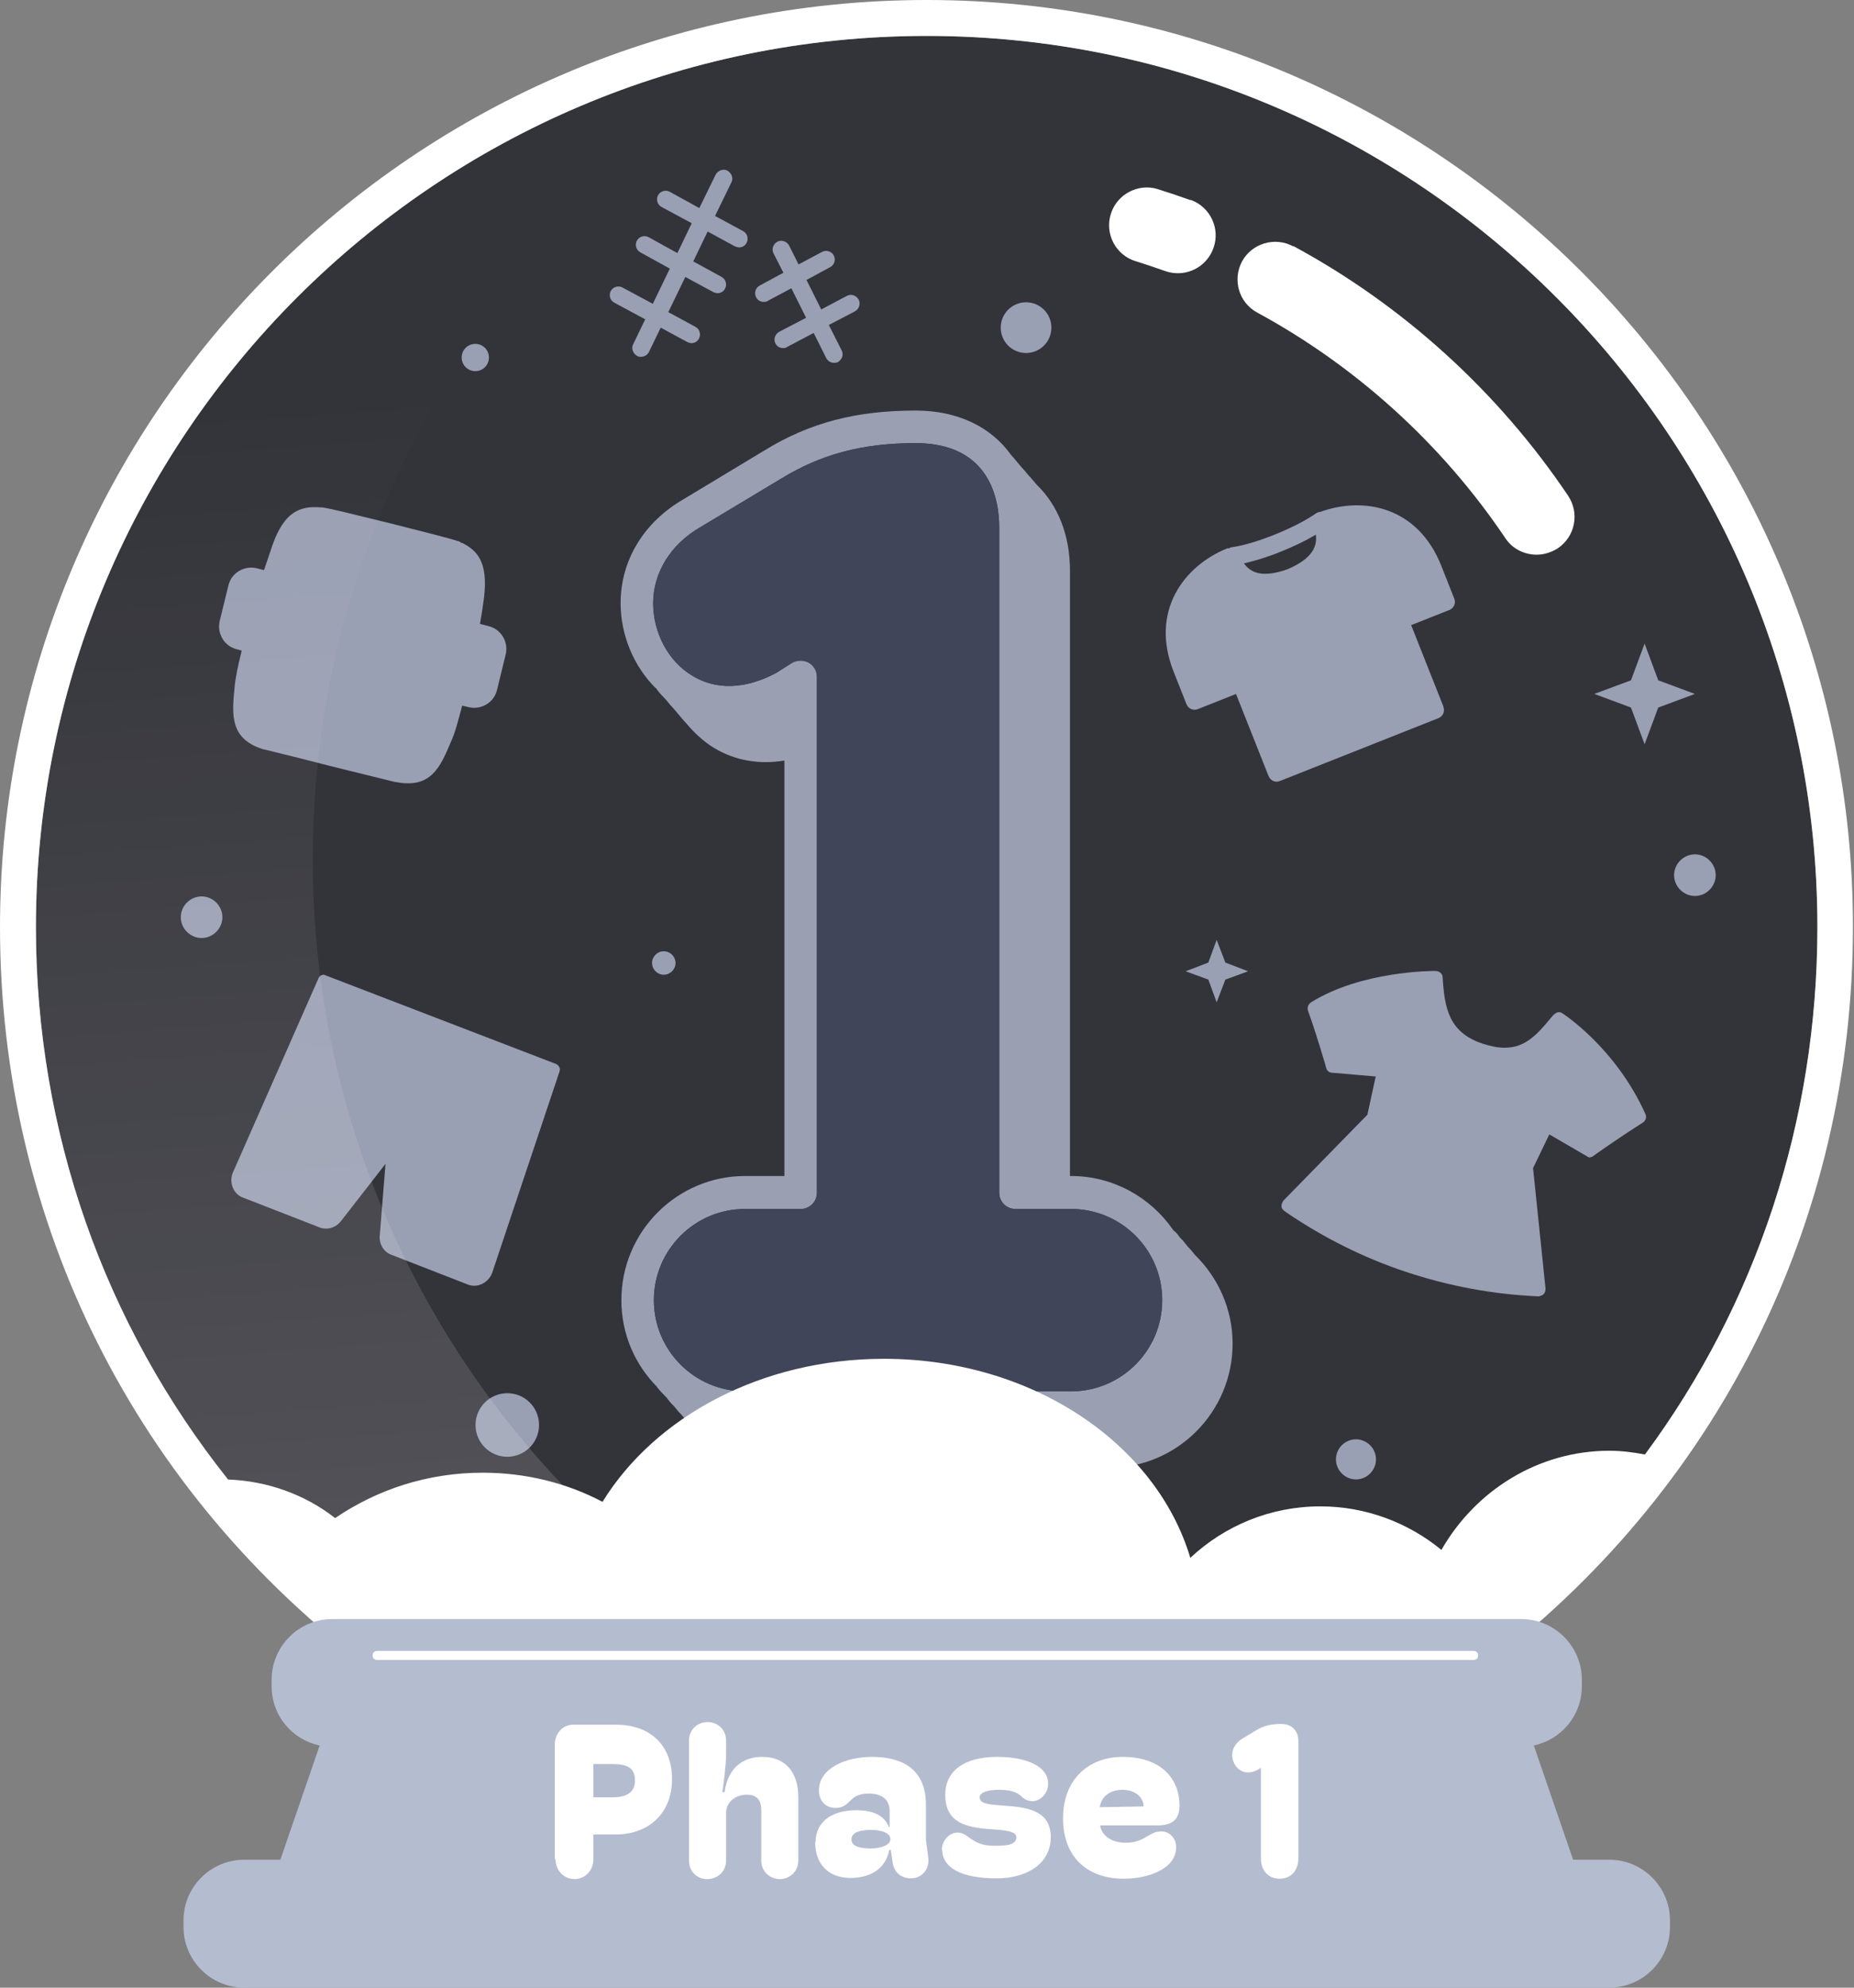 <svg width="56" height="60" viewBox="0 0 56 60" fill="none" xmlns="http://www.w3.org/2000/svg">
<rect x="0" y="0" width="56" height="60" fill="#808080" stroke="none"/>
<path d="M44.076 49.536L44.407 49.97C39.837 53.397 34.148 55.43 27.99 55.43C21.833 55.43 16.155 53.408 11.573 49.97L11.905 49.536C5.027 44.408 1.086 36.538 1.086 27.983C1.086 13.157 13.162 1.084 27.99 1.084C42.819 1.084 54.895 13.146 54.895 27.983C54.895 36.538 50.953 44.408 44.076 49.536Z" fill="#33333A"/>
<path opacity="0.8" d="M7.3 19.644C7.186 20.101 7.106 20.478 7.083 20.775C7.003 21.597 6.946 22.317 7.974 22.625C7.974 22.625 7.985 22.625 7.997 22.625L8.545 22.762L8.831 22.831L9.996 23.128L11.938 23.607C11.938 23.607 11.95 23.607 11.961 23.607C13.012 23.813 13.298 23.162 13.618 22.397C13.743 22.134 13.835 21.768 13.96 21.3L14.155 21.346C14.531 21.437 14.92 21.209 15.011 20.832L15.274 19.758C15.366 19.381 15.137 18.993 14.76 18.901L14.497 18.833C14.554 18.525 14.589 18.25 14.623 18.022C14.623 18.022 14.623 18.022 14.623 18.011C14.737 16.994 14.44 16.628 13.96 16.389H13.938C13.938 16.389 13.903 16.366 13.892 16.354C13.64 16.263 12.772 16.046 11.824 15.806C10.613 15.509 9.928 15.338 9.722 15.315C9.722 15.315 9.71 15.315 9.699 15.315H9.665C9.059 15.269 8.591 15.452 8.237 16.434L7.974 17.211L7.757 17.154C7.38 17.062 6.991 17.291 6.9 17.668L6.637 18.742C6.546 19.119 6.774 19.507 7.151 19.598L7.288 19.633L7.3 19.644Z" fill="#B4BCD0"/>
<path opacity="0.8" d="M21.591 6.532L22.093 5.504C22.162 5.379 22.093 5.219 21.968 5.15C21.842 5.082 21.682 5.15 21.614 5.276L21.123 6.281L20.232 5.79C20.106 5.721 19.946 5.767 19.878 5.893C19.809 6.018 19.855 6.178 19.98 6.247L20.894 6.738L20.46 7.64L19.592 7.16C19.466 7.092 19.306 7.138 19.238 7.263C19.169 7.389 19.215 7.549 19.341 7.617L20.232 8.108L19.718 9.171L18.804 8.68C18.678 8.611 18.518 8.657 18.45 8.782C18.381 8.908 18.427 9.068 18.553 9.136L19.489 9.639L19.124 10.393C19.055 10.518 19.124 10.678 19.249 10.747C19.284 10.77 19.329 10.77 19.364 10.77C19.466 10.77 19.558 10.713 19.603 10.621L19.957 9.89L20.757 10.324C20.757 10.324 20.837 10.359 20.883 10.359C20.974 10.359 21.065 10.313 21.111 10.222C21.18 10.096 21.134 9.936 21.008 9.867L20.186 9.422L20.7 8.36L21.545 8.817C21.545 8.817 21.625 8.851 21.671 8.851C21.762 8.851 21.854 8.805 21.899 8.714C21.968 8.588 21.922 8.428 21.797 8.36L20.94 7.891L21.374 6.989L22.196 7.435C22.196 7.435 22.276 7.469 22.322 7.469C22.413 7.469 22.505 7.423 22.55 7.332C22.619 7.206 22.573 7.046 22.448 6.978L21.602 6.521L21.591 6.532Z" fill="#B4BCD0"/>
<path opacity="0.8" d="M25.582 8.93L24.805 9.341L24.36 8.451L25.079 8.062C25.205 7.994 25.25 7.834 25.182 7.708C25.113 7.582 24.953 7.537 24.828 7.605L24.12 7.982L23.834 7.411C23.766 7.285 23.606 7.228 23.48 7.297C23.354 7.365 23.297 7.525 23.366 7.651L23.663 8.233L22.943 8.622C22.818 8.69 22.772 8.85 22.84 8.976C22.886 9.067 22.977 9.113 23.069 9.113C23.115 9.113 23.149 9.113 23.195 9.079L23.903 8.702L24.348 9.593L23.537 10.015C23.412 10.084 23.354 10.244 23.423 10.369C23.469 10.461 23.56 10.507 23.651 10.507C23.697 10.507 23.731 10.507 23.777 10.472L24.577 10.05L24.953 10.803C24.999 10.895 25.091 10.952 25.193 10.952C25.228 10.952 25.273 10.952 25.308 10.929C25.433 10.861 25.49 10.701 25.422 10.575L25.034 9.81L25.822 9.399C25.947 9.33 26.004 9.17 25.936 9.044C25.867 8.919 25.707 8.862 25.582 8.93Z" fill="#B4BCD0"/>
<path opacity="0.8" d="M43.606 21.348L42.624 18.87L43.778 18.413C43.915 18.356 43.983 18.207 43.926 18.07L43.538 17.088C42.83 15.294 41.196 14.975 39.871 15.454C39.825 15.454 39.779 15.477 39.745 15.5C39.139 15.923 37.94 16.414 37.22 16.517C37.186 16.517 37.152 16.528 37.129 16.551C37.106 16.551 37.094 16.551 37.072 16.551C35.746 17.088 34.73 18.458 35.449 20.274L35.838 21.257C35.895 21.394 36.043 21.462 36.181 21.405L37.334 20.948L38.317 23.427C38.374 23.564 38.523 23.633 38.66 23.575L43.446 21.679C43.584 21.622 43.652 21.474 43.595 21.337L43.606 21.348ZM38.9 17.179C38.134 17.453 37.78 17.293 37.574 17.008C37.906 16.928 38.294 16.814 38.682 16.654C39.059 16.505 39.437 16.322 39.745 16.14C39.791 16.494 39.642 16.859 38.9 17.179Z" fill="#B4BCD0"/>
<path opacity="0.8" d="M6.089 27.059C5.746 27.059 5.461 27.344 5.461 27.687C5.461 28.029 5.746 28.315 6.089 28.315C6.432 28.315 6.717 28.029 6.717 27.687C6.717 27.344 6.432 27.059 6.089 27.059Z" fill="#B4BCD0"/>
<path opacity="0.8" d="M51.195 25.789C50.852 25.789 50.566 26.075 50.566 26.417C50.566 26.76 50.852 27.046 51.195 27.046C51.537 27.046 51.823 26.76 51.823 26.417C51.823 26.075 51.537 25.789 51.195 25.789Z" fill="#B4BCD0"/>
<path opacity="0.8" d="M40.957 43.447C40.626 43.447 40.352 43.721 40.352 44.053C40.352 44.384 40.626 44.658 40.957 44.658C41.288 44.658 41.562 44.384 41.562 44.053C41.562 43.721 41.288 43.447 40.957 43.447Z" fill="#B4BCD0"/>
<path opacity="0.8" d="M30.992 10.656C31.415 10.656 31.757 10.313 31.757 9.89C31.757 9.468 31.415 9.125 30.992 9.125C30.569 9.125 30.227 9.468 30.227 9.89C30.227 10.313 30.569 10.656 30.992 10.656Z" fill="#B4BCD0"/>
<path opacity="0.8" d="M15.323 43.974C15.853 43.974 16.282 43.544 16.282 43.014C16.282 42.484 15.853 42.055 15.323 42.055C14.793 42.055 14.363 42.484 14.363 43.014C14.363 43.544 14.793 43.974 15.323 43.974Z" fill="#B4BCD0"/>
<path opacity="0.8" d="M20.049 28.715C19.855 28.715 19.695 28.875 19.695 29.069C19.695 29.263 19.855 29.423 20.049 29.423C20.244 29.423 20.404 29.263 20.404 29.069C20.404 28.875 20.244 28.715 20.049 28.715Z" fill="#B4BCD0"/>
<path opacity="0.8" d="M14.357 11.203C14.585 11.203 14.768 11.021 14.768 10.792C14.768 10.564 14.585 10.381 14.357 10.381C14.128 10.381 13.945 10.564 13.945 10.792C13.945 11.021 14.128 11.203 14.357 11.203Z" fill="#B4BCD0"/>
<path opacity="0.8" d="M36.749 28.371L36.498 29.056L35.812 29.319L36.498 29.57L36.749 30.256L37.012 29.57L37.697 29.319L37.012 29.056L36.749 28.371Z" fill="#B4BCD0"/>
<path opacity="0.8" d="M50.087 20.536L49.675 19.428L49.264 20.536L48.156 20.947L49.264 21.358L49.675 22.466L50.087 21.358L51.194 20.947L50.087 20.536Z" fill="#B4BCD0"/>
<path opacity="0.8" d="M47.208 30.588C47.208 30.588 47.139 30.554 47.094 30.554C47.037 30.554 46.968 30.576 46.865 30.702C46.431 31.227 46.077 31.627 45.449 31.627C45.243 31.627 45.026 31.582 44.775 31.502C43.758 31.159 43.632 30.428 43.575 29.503C43.575 29.389 43.472 29.309 43.347 29.309C43.255 29.309 41.119 29.309 39.599 30.257C39.519 30.314 39.474 30.416 39.508 30.508C39.794 31.307 40.056 32.221 40.056 32.233C40.079 32.324 40.148 32.381 40.239 32.381L41.553 32.495L41.302 33.649L38.765 36.242C38.765 36.242 38.697 36.345 38.708 36.413C38.708 36.47 38.743 36.527 38.868 36.607C39.976 37.361 41.187 37.967 42.456 38.389C43.758 38.823 45.106 39.074 46.477 39.132C46.477 39.132 46.591 39.109 46.625 39.063C46.671 39.017 46.682 38.96 46.682 38.892L46.306 35.26L46.797 34.243L47.996 34.94C47.996 34.94 48.088 34.928 48.111 34.905C48.122 34.894 48.842 34.38 49.619 33.889C49.71 33.832 49.744 33.718 49.699 33.626C48.796 31.616 47.197 30.588 47.174 30.576L47.208 30.588Z" fill="#B4BCD0"/>
<path opacity="0.8" d="M16.796 32.117L9.782 29.422C9.713 29.422 9.645 29.468 9.622 29.525L7.029 35.407C6.914 35.704 7.051 36.047 7.337 36.15L9.656 37.052C9.713 37.075 9.782 37.086 9.85 37.086C10.033 37.086 10.204 36.995 10.319 36.835L11.644 35.133L11.473 37.269C11.438 37.532 11.575 37.783 11.815 37.874L14.134 38.776C14.192 38.799 14.26 38.811 14.317 38.811C14.557 38.811 14.774 38.662 14.866 38.422L16.899 32.346C16.933 32.255 16.888 32.163 16.796 32.117Z" fill="#B4BCD0"/>
<path opacity="0.15" d="M38.522 53.32C35.288 54.679 31.724 55.422 27.988 55.422C21.831 55.422 16.153 53.4 11.571 49.974C4.877 44.971 0.547 36.987 0.547 27.986C0.547 13.377 11.96 1.441 26.355 0.607C16.427 4.719 9.446 14.508 9.446 25.93C9.446 34.931 13.776 42.915 20.482 47.929C25.052 51.344 30.741 53.377 36.899 53.377C37.448 53.377 37.984 53.377 38.533 53.32H38.522Z" fill="url(#paint0_linear_3373_22678)"/>
<g opacity="0.8">
<path d="M36.1 37.887C36.031 37.807 35.963 37.715 35.871 37.624C35.803 37.544 35.734 37.441 35.643 37.361C35.586 37.281 35.529 37.201 35.449 37.144C35.437 37.133 35.426 37.121 35.414 37.098C34.74 36.139 33.621 35.499 32.352 35.499H32.318V17.224C32.318 16.128 31.941 15.237 31.313 14.631C31.233 14.54 31.164 14.448 31.084 14.369C31.004 14.277 30.936 14.186 30.856 14.106C30.776 14.014 30.707 13.923 30.627 13.832C30.593 13.797 30.57 13.763 30.536 13.729C29.93 12.884 28.925 12.393 27.657 12.393C25.863 12.393 24.458 12.758 23.099 13.592L20.654 15.065C19.443 15.762 18.746 16.916 18.746 18.206C18.746 19.177 19.146 20.114 19.797 20.765H19.809C19.877 20.868 19.957 20.959 20.037 21.039C20.117 21.119 20.186 21.21 20.265 21.302C20.346 21.382 20.414 21.473 20.494 21.564C20.574 21.656 20.642 21.747 20.723 21.827C20.962 22.113 21.237 22.375 21.556 22.57C22.196 22.958 22.916 23.084 23.693 22.958V35.499H22.505C20.448 35.499 18.769 37.178 18.769 39.246C18.769 40.274 19.18 41.188 19.843 41.861C19.843 41.873 19.854 41.884 19.866 41.896C19.946 41.998 20.037 42.09 20.128 42.181C20.197 42.273 20.265 42.364 20.357 42.444C20.425 42.535 20.505 42.627 20.585 42.707C20.665 42.798 20.734 42.889 20.814 42.969C21.499 43.78 22.505 44.306 23.647 44.306H33.495C35.551 44.306 37.231 42.627 37.231 40.559C37.231 39.52 36.797 38.572 36.1 37.887ZM32.352 41.998H22.505C20.985 41.998 19.751 40.765 19.751 39.246C19.751 37.727 20.985 36.493 22.505 36.493H24.184C24.458 36.493 24.675 36.276 24.675 36.002V20.434C24.675 20.251 24.584 20.091 24.424 20C24.264 19.92 24.081 19.92 23.921 20.011L23.453 20.308C22.276 20.936 21.419 20.708 20.917 20.399C20.197 19.977 19.729 19.109 19.729 18.206C19.729 17.304 20.243 16.436 21.157 15.911L23.613 14.437C24.812 13.706 26.058 13.375 27.657 13.375C29.942 13.375 30.182 15.145 30.182 15.911V36.002C30.182 36.276 30.399 36.493 30.673 36.493H32.352C33.872 36.493 35.106 37.727 35.106 39.246C35.106 40.765 33.872 41.998 32.352 41.998Z" fill="#B4BCD0"/>
<path d="M35.104 39.248C35.104 40.767 33.87 42.001 32.35 42.001H22.503C20.983 42.001 19.749 40.767 19.749 39.248C19.749 37.729 20.983 36.495 22.503 36.495H24.182C24.456 36.495 24.673 36.278 24.673 36.004V20.436C24.673 20.253 24.582 20.093 24.422 20.002C24.262 19.922 24.079 19.922 23.919 20.013L23.451 20.31C22.274 20.938 21.417 20.71 20.915 20.401C20.195 19.979 19.727 19.111 19.727 18.209C19.727 17.306 20.241 16.438 21.155 15.913L23.611 14.439C24.81 13.708 26.056 13.377 27.655 13.377C29.94 13.377 30.18 15.147 30.18 15.913V36.004C30.18 36.278 30.397 36.495 30.671 36.495H32.35C33.87 36.495 35.104 37.729 35.104 39.248Z" fill="#454A60"/>
</g>
<path d="M27.99 0C12.555 0 0 12.553 0 27.984C0 36.893 4.101 45.071 11.253 50.405L11.573 49.971C11.893 50.211 12.213 50.44 12.544 50.657C14.635 52.084 16.931 53.227 19.387 54.038C20.267 54.335 21.181 54.575 22.106 54.769C24.003 55.191 25.956 55.408 27.99 55.408C29.646 55.408 31.268 55.26 32.845 54.974C33.45 54.86 34.068 54.746 34.65 54.597C37.575 53.866 40.317 52.667 42.773 51.091C43.333 50.748 43.87 50.36 44.395 49.971L44.715 50.405C51.855 45.071 55.968 36.893 55.968 27.984C55.979 12.553 43.424 0 27.99 0ZM48.611 43.792C46.463 43.792 44.566 44.991 43.538 46.785C42.533 45.962 41.253 45.471 39.883 45.471C38.374 45.471 36.992 46.054 35.953 47.025C34.924 43.575 31.177 41.017 26.699 41.017C22.997 41.017 19.787 42.764 18.199 45.334C17.114 44.763 15.88 44.455 14.578 44.455C12.921 44.455 11.402 44.957 10.122 45.825C9.219 45.117 8.088 44.706 6.889 44.66C3.153 39.966 1.085 34.163 1.085 27.984C1.085 13.158 13.161 1.085 27.99 1.085C42.819 1.085 54.894 13.147 54.894 27.984C54.894 33.832 53.055 39.36 49.685 43.906C49.33 43.838 48.976 43.792 48.611 43.792Z" fill="white"/>
<path d="M35.965 6.044C35.645 5.93 35.313 5.816 34.982 5.713C34.388 5.519 33.737 5.861 33.554 6.455C33.36 7.061 33.703 7.7 34.297 7.883C34.594 7.974 34.891 8.077 35.188 8.18C35.313 8.226 35.451 8.248 35.576 8.248C36.044 8.248 36.478 7.963 36.65 7.495C36.867 6.901 36.559 6.25 35.965 6.033V6.044Z" fill="white"/>
<path d="M39.057 7.435C38.509 7.138 37.812 7.344 37.515 7.892C37.218 8.451 37.424 9.137 37.972 9.434C40.965 11.056 43.559 13.409 45.466 16.241C45.683 16.573 46.049 16.744 46.415 16.744C46.632 16.744 46.86 16.675 47.054 16.55C47.58 16.196 47.717 15.487 47.363 14.962C45.249 11.821 42.382 9.217 39.057 7.423V7.435Z" fill="white"/>
<path d="M48.613 56.138H47.516L46.328 52.688C47.151 52.517 47.779 51.786 47.779 50.906V50.701C47.779 49.695 46.956 48.873 45.951 48.873H10.033C9.027 48.873 8.205 49.695 8.205 50.701V50.906C8.205 51.786 8.822 52.517 9.656 52.688L8.468 56.138H7.371C6.366 56.138 5.543 56.96 5.543 57.965V58.171C5.543 59.176 6.366 59.998 7.371 59.998H48.613C49.618 59.998 50.441 59.176 50.441 58.171V57.965C50.441 56.96 49.618 56.138 48.613 56.138Z" fill="#B4BCD0"/>
<path d="M44.51 50.108H11.391C11.311 50.108 11.254 50.051 11.254 49.971C11.254 49.891 11.311 49.834 11.391 49.834H44.51C44.59 49.834 44.647 49.891 44.647 49.971C44.647 50.051 44.59 50.108 44.51 50.108Z" fill="white"/>
<path d="M16.758 56.117V52.668C16.758 52.325 16.998 52.062 17.306 52.062H18.608C19.67 52.062 20.299 52.714 20.299 53.696C20.299 54.792 19.533 55.375 18.608 55.375H17.923V56.129C17.923 56.471 17.66 56.723 17.352 56.723C17.043 56.723 16.781 56.471 16.781 56.129L16.758 56.117ZM17.911 54.255H18.483C18.917 54.255 19.179 54.118 19.179 53.742C19.179 53.342 18.917 53.25 18.494 53.25H17.923V54.267L17.911 54.255Z" fill="white"/>
<path d="M20.812 56.163V52.542C20.812 52.188 21.087 51.982 21.372 51.982C21.669 51.982 21.932 52.199 21.932 52.542V52.976C21.932 53.193 21.875 53.741 21.818 54.096H21.886C22 53.273 22.537 53.033 23.017 53.033C23.702 53.033 24.113 53.467 24.113 54.255V56.163C24.113 56.505 23.839 56.723 23.554 56.723C23.268 56.723 22.994 56.505 22.994 56.163V54.644C22.994 54.347 22.869 54.175 22.56 54.175C22.206 54.175 21.932 54.404 21.932 54.724V56.163C21.932 56.494 21.669 56.723 21.361 56.723C21.064 56.723 20.812 56.505 20.812 56.163Z" fill="white"/>
<path d="M24.633 55.615C24.633 55.009 25.101 54.644 25.866 54.644C26.483 54.644 26.734 54.872 26.848 55.146H26.871V54.655C26.871 54.324 26.631 54.141 26.254 54.141C25.957 54.141 25.82 54.221 25.706 54.335C25.592 54.438 25.489 54.575 25.238 54.575C24.918 54.575 24.735 54.335 24.735 54.05C24.735 53.353 25.581 53.033 26.334 53.033C27.282 53.033 27.968 53.422 27.968 54.484V55.535L28.036 56.06C28.093 56.46 27.808 56.7 27.522 56.7C27.214 56.7 27.008 56.517 26.963 56.231L26.905 55.843H26.86C26.757 56.38 26.334 56.688 25.672 56.688C25.044 56.677 24.621 56.3 24.621 55.592L24.633 55.615ZM26.894 55.512C26.894 55.329 26.631 55.238 26.3 55.238C25.969 55.238 25.718 55.318 25.718 55.523C25.718 55.729 25.957 55.797 26.3 55.797C26.597 55.797 26.894 55.706 26.894 55.512Z" fill="white"/>
<path d="M28.449 55.843C28.449 55.557 28.678 55.318 28.918 55.318C29.089 55.318 29.192 55.409 29.317 55.5C29.489 55.615 29.66 55.717 30.048 55.717C30.437 55.717 30.699 55.683 30.699 55.455C30.699 55.261 30.265 55.238 29.9 55.215C29.169 55.158 28.552 55.021 28.552 54.175C28.552 53.456 29.123 53.033 30.117 53.033C31.008 53.033 31.659 53.319 31.659 53.844C31.659 54.13 31.43 54.37 31.179 54.37C31.065 54.37 30.951 54.324 30.859 54.233C30.711 54.084 30.494 54.027 30.163 54.027C29.797 54.027 29.591 54.118 29.591 54.255C29.591 54.461 29.9 54.472 30.345 54.507C31.031 54.552 31.739 54.655 31.739 55.455C31.739 56.254 31.019 56.7 30.105 56.7C29.032 56.7 28.461 56.38 28.461 55.832L28.449 55.843Z" fill="white"/>
<path d="M35.525 55.763C35.525 56.414 34.679 56.711 33.948 56.711C32.818 56.711 32.109 56.037 32.109 54.884C32.109 53.73 32.863 53.033 33.914 53.033C35.022 53.033 35.627 53.65 35.627 54.507C35.627 54.918 35.41 55.101 34.965 55.101H33.229C33.286 55.455 33.629 55.626 34.005 55.626C34.325 55.626 34.519 55.512 34.691 55.409C34.805 55.34 34.919 55.283 35.079 55.283C35.319 55.283 35.525 55.477 35.525 55.763ZM33.217 54.552L34.542 54.529C34.542 54.267 34.302 54.027 33.903 54.027C33.56 54.027 33.274 54.198 33.217 54.552Z" fill="white"/>
<path d="M39.218 52.565V56.083C39.218 56.437 39.023 56.711 38.647 56.711C38.292 56.711 38.087 56.437 38.087 56.117V53.364L37.995 53.421C37.55 53.661 37.219 53.33 37.219 52.976C37.219 52.804 37.31 52.622 37.504 52.496L37.938 52.233C38.178 52.085 38.418 52.039 38.692 52.039C39.058 52.039 39.218 52.279 39.218 52.565Z" fill="white"/>
<defs>
<linearGradient id="paint0_linear_3373_22678" x1="19.9" y1="46.078" x2="17.319" y2="11.492" gradientUnits="userSpaceOnUse">
<stop stop-color="white"/>
<stop offset="1" stop-color="white" stop-opacity="0"/>
</linearGradient>
</defs>
</svg>
